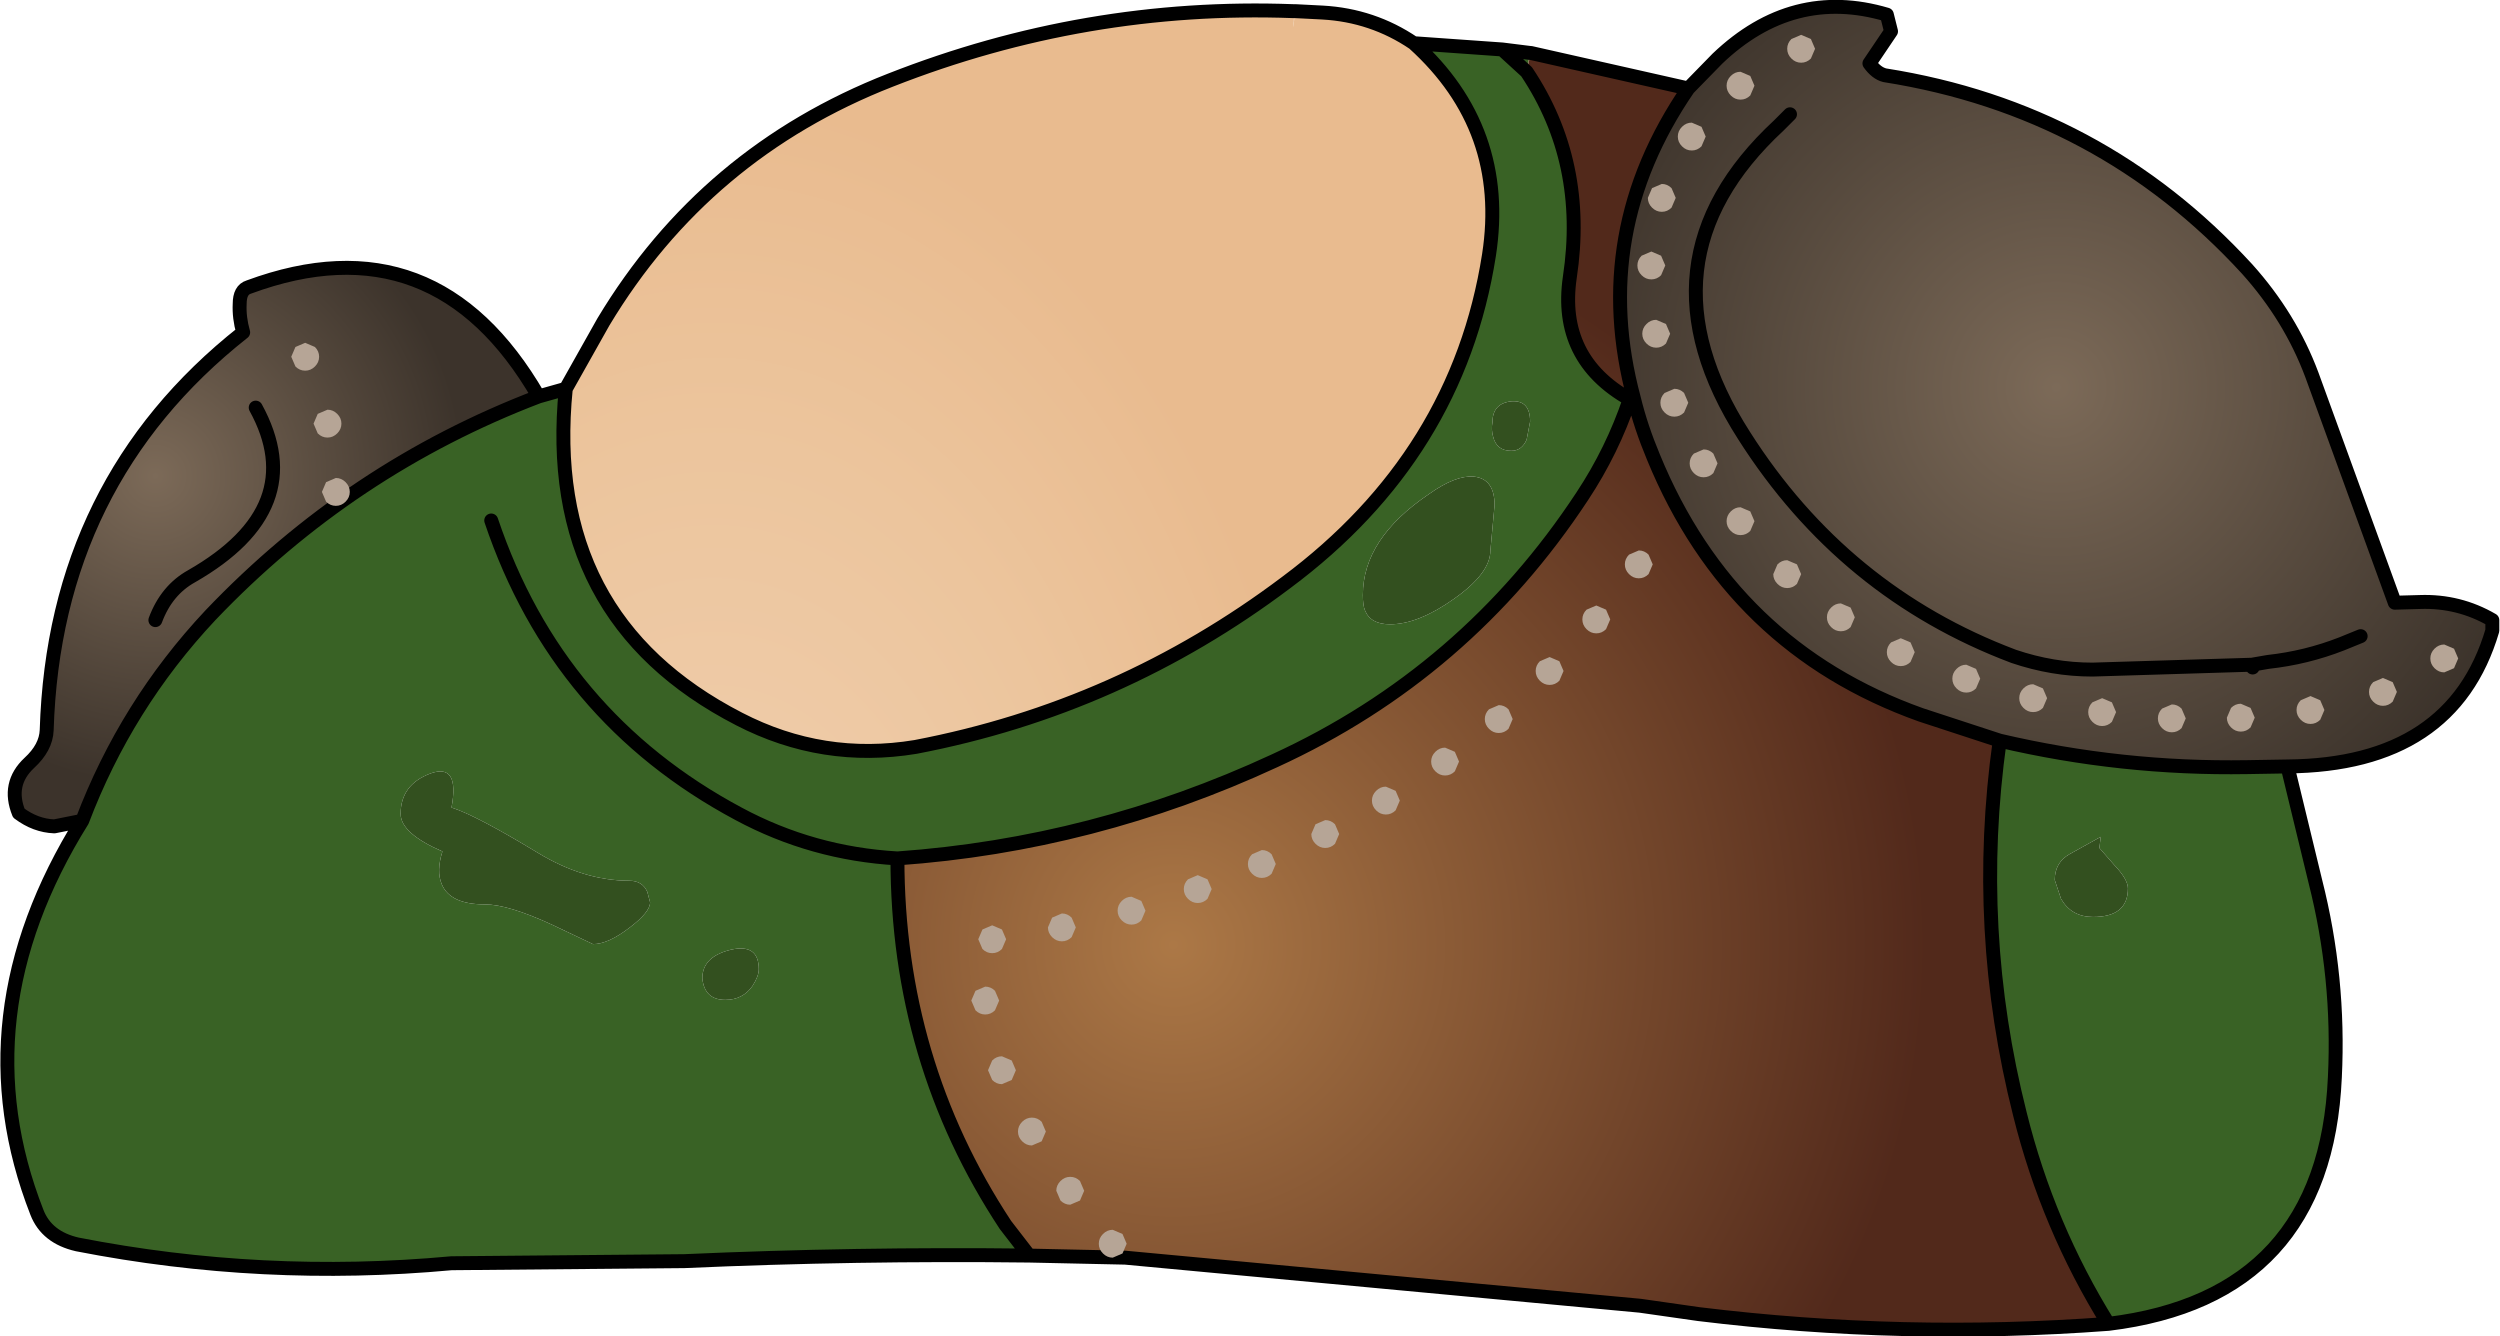 <?xml version="1.0" encoding="UTF-8" standalone="no"?>
<svg xmlns:xlink="http://www.w3.org/1999/xlink" height="95.9px" width="179.4px" xmlns="http://www.w3.org/2000/svg">
  <g transform="matrix(1.0, 0.0, 0.0, 1.0, 71.25, 77.05)">
    <path d="M57.2 -68.85 L56.4 -68.05 Q45.9 -58.3 53.9 -45.8 61.05 -34.55 73.25 -29.95 76.05 -29.0 78.9 -29.0 L90.35 -29.35 78.9 -29.0 Q76.05 -29.0 73.25 -29.95 61.05 -34.55 53.9 -45.8 45.9 -58.3 56.4 -68.05 L57.2 -68.85 M49.9 -70.7 L52.0 -72.85 Q57.4 -78.0 64.15 -76.0 L64.45 -74.8 62.9 -72.5 Q63.4 -71.8 64.0 -71.65 79.5 -69.2 90.0 -57.75 93.1 -54.3 94.65 -50.15 L100.6 -33.8 102.4 -33.85 Q105.2 -33.95 107.6 -32.55 L107.6 -31.8 Q104.75 -22.15 92.9 -22.05 L90.0 -22.0 Q81.0 -21.85 72.25 -23.9 L66.6 -25.75 Q53.0 -30.6 47.4 -44.25 46.5 -46.4 46.0 -48.45 42.8 -60.35 49.9 -70.7 M98.15 -31.4 L96.8 -30.85 Q94.25 -29.85 91.5 -29.55 94.25 -29.85 96.8 -30.85 L98.15 -31.4 M91.5 -29.55 L90.35 -29.35 90.4 -29.15 91.5 -29.55" fill="url(#gradient0)" fill-rule="evenodd" stroke="none"/>
    <path d="M21.55 -76.25 L21.7 -76.25 21.55 -75.1 21.55 -76.25" fill="#e8b98a" fill-rule="evenodd" stroke="none"/>
    <path d="M-30.65 -49.15 L-27.95 -53.95 Q-20.65 -66.1 -7.35 -71.3 6.65 -76.8 21.55 -76.25 L21.55 -75.1 21.7 -76.25 23.65 -76.15 Q27.25 -75.95 30.2 -73.95 37.0 -67.8 35.6 -58.75 33.35 -44.4 21.05 -35.25 9.1 -26.25 -5.55 -23.45 -12.2 -22.35 -18.2 -25.45 -32.3 -32.7 -30.65 -49.15" fill="url(#gradient1)" fill-rule="evenodd" stroke="none"/>
    <path d="M72.25 -23.9 Q81.0 -21.85 90.0 -22.0 L92.9 -22.05 94.9 -13.8 Q96.65 -6.9 96.3 0.25 95.6 16.05 80.05 17.95 75.7 10.95 73.7 2.9 70.35 -10.35 72.25 -23.9 M2.6 13.05 Q-9.8 12.9 -22.15 13.45 L-38.85 13.6 Q-52.4 14.85 -65.7 12.25 -67.9 11.75 -68.6 9.95 -74.1 -4.1 -65.35 -18.15 -62.2 -26.45 -56.15 -32.9 -46.1 -43.45 -32.6 -48.6 L-30.65 -49.15 Q-32.3 -32.7 -18.2 -25.45 -12.2 -22.35 -5.55 -23.45 9.1 -26.25 21.05 -35.25 33.35 -44.4 35.6 -58.75 37.0 -67.8 30.2 -73.95 L36.55 -73.5 38.55 -73.25 38.3 -71.9 36.55 -73.5 38.3 -71.9 Q42.65 -65.4 41.4 -57.15 40.55 -51.3 45.7 -48.4 44.45 -44.7 42.3 -41.45 33.95 -28.75 20.2 -22.45 7.25 -16.45 -6.85 -15.45 -6.85 -0.9 0.9 10.85 L2.6 13.05 M34.5 -42.85 Q33.2 -42.95 31.3 -41.6 26.55 -38.4 26.55 -34.35 26.55 -33.6 26.7 -33.25 27.1 -32.25 28.5 -32.25 30.5 -32.25 33.05 -34.05 35.7 -35.9 35.7 -37.55 L36.0 -40.8 Q36.0 -42.7 34.5 -42.85 M35.85 -46.75 Q35.75 -46.2 35.9 -45.7 36.15 -44.7 37.2 -44.7 37.95 -44.7 38.3 -45.5 L38.55 -46.8 Q38.55 -48.35 37.2 -48.25 35.85 -48.1 35.85 -46.75 M80.45 -15.0 L79.4 -16.2 79.5 -17.0 77.25 -15.75 Q76.2 -15.15 76.2 -13.9 L76.65 -12.55 Q77.4 -11.25 78.95 -11.25 81.45 -11.25 81.45 -13.3 81.45 -13.95 80.45 -15.0 M-24.8 -13.05 Q-25.15 -13.85 -26.1 -13.85 -29.35 -13.85 -32.65 -15.85 -37.1 -18.55 -38.85 -19.1 -38.25 -22.3 -40.35 -21.55 -42.5 -20.75 -42.5 -18.65 -42.5 -17.25 -39.5 -15.95 -39.95 -14.55 -39.55 -13.6 -38.95 -12.15 -36.45 -12.15 -34.8 -12.15 -31.65 -10.7 L-28.7 -9.3 Q-27.6 -9.3 -26.05 -10.5 -24.6 -11.6 -24.6 -12.3 L-24.8 -13.05 M-36.0 -39.7 Q-31.25 -25.6 -18.25 -18.65 -12.95 -15.8 -6.85 -15.45 -12.95 -15.8 -18.25 -18.65 -31.25 -25.6 -36.0 -39.7 M-19.2 -5.3 Q-17.95 -5.3 -17.25 -6.3 -16.8 -7.0 -16.8 -7.5 -16.8 -9.35 -18.8 -8.9 -20.85 -8.4 -20.85 -6.85 -20.7 -5.3 -19.2 -5.3" fill="#396225" fill-rule="evenodd" stroke="none"/>
    <path d="M38.55 -73.25 L38.6 -73.25 38.3 -71.9 38.55 -73.25" fill="#845125" fill-rule="evenodd" stroke="none"/>
    <path d="M49.9 -70.7 Q42.8 -60.35 46.0 -48.45 46.5 -46.4 47.4 -44.25 53.0 -30.6 66.6 -25.75 L72.25 -23.9 Q70.35 -10.35 73.7 2.9 75.7 10.95 80.05 17.95 65.35 19.05 50.65 17.25 L46.45 16.65 9.5 13.2 2.6 13.05 0.9 10.85 Q-6.85 -0.9 -6.85 -15.45 7.25 -16.45 20.2 -22.45 33.95 -28.75 42.3 -41.45 44.45 -44.7 45.7 -48.4 40.55 -51.3 41.4 -57.15 42.65 -65.4 38.3 -71.9 L38.6 -73.25 49.9 -70.7" fill="url(#gradient2)" fill-rule="evenodd" stroke="none"/>
    <path d="M35.85 -46.75 Q35.85 -48.1 37.2 -48.25 38.55 -48.35 38.55 -46.8 L38.3 -45.5 Q37.95 -44.7 37.2 -44.7 36.15 -44.7 35.9 -45.7 35.75 -46.2 35.85 -46.75 M34.5 -42.85 Q36.0 -42.7 36.0 -40.8 L35.7 -37.55 Q35.7 -35.9 33.05 -34.05 30.5 -32.25 28.5 -32.25 27.1 -32.25 26.7 -33.25 26.55 -33.6 26.55 -34.35 26.55 -38.4 31.3 -41.6 33.2 -42.95 34.5 -42.85 M80.45 -15.0 Q81.45 -13.95 81.45 -13.3 81.45 -11.25 78.95 -11.25 77.4 -11.25 76.65 -12.55 L76.2 -13.9 Q76.2 -15.15 77.25 -15.75 L79.5 -17.0 79.4 -16.2 80.45 -15.0 M-24.8 -13.05 L-24.6 -12.3 Q-24.6 -11.6 -26.05 -10.5 -27.6 -9.3 -28.7 -9.3 L-31.65 -10.7 Q-34.8 -12.15 -36.45 -12.15 -38.95 -12.15 -39.55 -13.6 -39.95 -14.55 -39.5 -15.95 -42.5 -17.25 -42.5 -18.65 -42.5 -20.75 -40.35 -21.55 -38.25 -22.3 -38.85 -19.1 -37.1 -18.55 -32.65 -15.85 -29.35 -13.85 -26.1 -13.85 -25.15 -13.85 -24.8 -13.05 M-19.2 -5.3 Q-20.7 -5.3 -20.85 -6.85 -20.85 -8.4 -18.8 -8.9 -16.8 -9.35 -16.8 -7.5 -16.8 -7.0 -17.25 -6.3 -17.95 -5.3 -19.2 -5.3" fill="#33501f" fill-rule="evenodd" stroke="none"/>
    <path d="M-65.35 -18.15 L-67.35 -17.75 Q-68.7 -17.8 -69.9 -18.7 -70.75 -20.8 -69.15 -22.3 -67.95 -23.4 -67.9 -24.65 -67.35 -42.5 -53.8 -53.2 -54.1 -54.25 -54.05 -55.25 -54.05 -56.25 -53.4 -56.45 -40.0 -61.4 -32.6 -48.6 -46.1 -43.45 -56.15 -32.9 -62.2 -26.45 -65.35 -18.15 M-60.1 -32.55 Q-59.3 -34.7 -57.5 -35.7 -48.95 -40.6 -52.9 -47.8 -48.95 -40.6 -57.5 -35.7 -59.3 -34.7 -60.1 -32.55" fill="url(#gradient3)" fill-rule="evenodd" stroke="none"/>
    <path d="M90.35 -29.35 L78.9 -29.0 Q76.05 -29.0 73.25 -29.95 61.05 -34.55 53.9 -45.8 45.9 -58.3 56.4 -68.05 L57.2 -68.85 M92.9 -22.05 Q104.75 -22.15 107.6 -31.8 L107.6 -32.55 Q105.2 -33.95 102.4 -33.85 L100.6 -33.8 94.65 -50.15 Q93.1 -54.3 90.0 -57.75 79.5 -69.2 64.0 -71.65 63.4 -71.8 62.9 -72.5 L64.45 -74.8 64.15 -76.0 Q57.4 -78.0 52.0 -72.85 L49.9 -70.7 Q42.8 -60.35 46.0 -48.45 46.5 -46.4 47.4 -44.25 53.0 -30.6 66.6 -25.75 L72.25 -23.9 Q81.0 -21.85 90.0 -22.0 L92.9 -22.05 94.9 -13.8 Q96.65 -6.9 96.3 0.25 95.6 16.05 80.05 17.95 65.35 19.05 50.65 17.25 L46.45 16.65 9.5 13.2 2.6 13.05 Q-9.8 12.9 -22.15 13.45 L-38.85 13.6 Q-52.4 14.85 -65.7 12.25 -67.9 11.75 -68.6 9.95 -74.1 -4.1 -65.35 -18.15 L-67.35 -17.75 Q-68.7 -17.8 -69.9 -18.7 -70.75 -20.8 -69.15 -22.3 -67.95 -23.4 -67.9 -24.65 -67.35 -42.5 -53.8 -53.2 -54.1 -54.25 -54.05 -55.25 -54.05 -56.25 -53.4 -56.45 -40.0 -61.4 -32.6 -48.6 L-30.65 -49.15 -27.95 -53.95 Q-20.65 -66.1 -7.35 -71.3 6.65 -76.8 21.55 -76.25 L21.7 -76.25 23.65 -76.15 Q27.25 -75.95 30.2 -73.95 L36.55 -73.5 38.55 -73.25 38.6 -73.25 49.9 -70.7 M30.2 -73.95 Q37.0 -67.8 35.6 -58.75 33.35 -44.4 21.05 -35.25 9.1 -26.25 -5.55 -23.45 -12.2 -22.35 -18.2 -25.45 -32.3 -32.7 -30.65 -49.15 M36.55 -73.5 L38.3 -71.9 Q42.65 -65.4 41.4 -57.15 40.55 -51.3 45.7 -48.4 44.45 -44.7 42.3 -41.45 33.95 -28.75 20.2 -22.45 7.25 -16.45 -6.85 -15.45 -6.85 -0.9 0.9 10.85 L2.6 13.05 M91.5 -29.55 Q94.25 -29.85 96.8 -30.85 L98.15 -31.4 M90.4 -29.15 L90.35 -29.35 91.5 -29.55 M72.25 -23.9 Q70.35 -10.35 73.7 2.9 75.7 10.95 80.05 17.95 M-32.6 -48.6 Q-46.1 -43.45 -56.15 -32.9 -62.2 -26.45 -65.35 -18.15 M-52.9 -47.8 Q-48.95 -40.6 -57.5 -35.7 -59.3 -34.7 -60.1 -32.55 M-6.85 -15.45 Q-12.95 -15.8 -18.25 -18.65 -31.25 -25.6 -36.0 -39.7" fill="none" stroke="#000000" stroke-linecap="round" stroke-linejoin="round" stroke-width="1.0"/>
    <path d="M57.3 -74.25 L58.0 -74.55 58.7 -74.25 59.0 -73.55 58.7 -72.85 Q58.4 -72.55 58.0 -72.55 57.6 -72.55 57.3 -72.85 57.0 -73.15 57.0 -73.55 57.0 -73.95 57.3 -74.25 M52.95 -71.6 Q53.25 -71.9 53.65 -71.9 L54.35 -71.6 54.65 -70.9 54.35 -70.2 Q54.05 -69.9 53.65 -69.9 53.25 -69.9 52.95 -70.2 52.65 -70.5 52.65 -70.9 52.65 -71.3 52.95 -71.6 M50.85 -66.55 Q50.55 -66.25 50.15 -66.25 49.75 -66.25 49.45 -66.55 49.15 -66.85 49.15 -67.25 49.15 -67.65 49.45 -67.95 49.75 -68.25 50.15 -68.25 L50.85 -67.95 51.15 -67.25 50.85 -66.55 M47.3 -63.55 L48.0 -63.85 Q48.4 -63.85 48.7 -63.55 L49.0 -62.85 48.7 -62.15 Q48.4 -61.85 48.0 -61.85 47.6 -61.85 47.3 -62.15 47.0 -62.45 47.0 -62.85 L47.3 -63.55 M46.55 -58.7 L47.25 -59.0 47.95 -58.7 48.25 -58.0 47.95 -57.3 Q47.65 -57.0 47.25 -57.0 46.85 -57.0 46.55 -57.3 46.25 -57.6 46.25 -58.0 46.25 -58.4 46.55 -58.7 M48.3 -53.8 L48.6 -53.1 48.3 -52.4 Q48.0 -52.1 47.6 -52.1 47.2 -52.1 46.9 -52.4 46.6 -52.7 46.6 -53.1 46.6 -53.5 46.9 -53.8 47.2 -54.1 47.6 -54.1 L48.3 -53.8 M35.6 -26.15 L36.3 -26.45 Q36.7 -26.45 37.0 -26.15 L37.3 -25.45 37.0 -24.75 Q36.7 -24.45 36.3 -24.45 35.9 -24.45 35.6 -24.75 35.3 -25.05 35.3 -25.45 35.3 -25.85 35.6 -26.15 M39.95 -29.9 L40.65 -29.6 40.95 -28.9 40.65 -28.2 Q40.35 -27.9 39.95 -27.9 39.55 -27.9 39.25 -28.2 38.95 -28.5 38.95 -28.9 38.95 -29.3 39.25 -29.6 L39.95 -29.9 M14.0 -13.95 L14.7 -14.25 15.4 -13.95 15.7 -13.25 15.4 -12.55 Q15.1 -12.25 14.7 -12.25 14.3 -12.25 14.0 -12.55 13.7 -12.85 13.7 -13.25 13.7 -13.65 14.0 -13.95 M18.6 -15.75 L19.3 -16.05 Q19.7 -16.05 20.0 -15.75 L20.3 -15.05 20.0 -14.35 Q19.7 -14.05 19.3 -14.05 18.9 -14.05 18.6 -14.35 18.3 -14.65 18.3 -15.05 18.3 -15.45 18.6 -15.75 M9.95 -12.7 L10.65 -12.4 10.95 -11.7 10.65 -11.0 Q10.35 -10.7 9.95 -10.7 9.55 -10.7 9.25 -11.0 8.95 -11.3 8.95 -11.7 8.95 -12.1 9.25 -12.4 9.55 -12.7 9.95 -12.7 M5.65 -9.8 Q5.35 -9.5 4.95 -9.5 4.55 -9.5 4.25 -9.8 3.95 -10.1 3.95 -10.5 L4.25 -11.2 4.95 -11.5 Q5.35 -11.5 5.65 -11.2 L5.95 -10.5 5.65 -9.8 M0.95 -9.65 L0.65 -8.95 Q0.35 -8.65 -0.05 -8.65 -0.45 -8.65 -0.75 -8.95 L-1.05 -9.65 -0.75 -10.35 -0.05 -10.65 0.65 -10.35 0.95 -9.65 M1.65 -0.25 L1.35 0.45 0.65 0.75 Q0.25 0.75 -0.05 0.45 L-0.35 -0.25 -0.05 -0.95 Q0.25 -1.25 0.65 -1.25 L1.35 -0.95 1.65 -0.25 M0.45 -5.25 L0.15 -4.55 Q-0.15 -4.25 -0.55 -4.25 -0.95 -4.25 -1.25 -4.55 L-1.55 -5.25 -1.25 -5.95 -0.55 -6.25 Q-0.15 -6.25 0.15 -5.95 L0.45 -5.25 M31.75 -23.1 Q32.05 -23.4 32.45 -23.4 L33.15 -23.1 33.45 -22.4 33.15 -21.7 Q32.85 -21.4 32.45 -21.4 32.05 -21.4 31.75 -21.7 31.45 -22.0 31.45 -22.4 31.45 -22.8 31.75 -23.1 M28.9 -20.3 L29.2 -19.6 28.9 -18.9 Q28.6 -18.6 28.2 -18.6 27.8 -18.6 27.5 -18.9 27.2 -19.2 27.2 -19.6 27.2 -20.0 27.5 -20.3 27.8 -20.6 28.2 -20.6 L28.9 -20.3 M23.15 -17.9 L23.85 -18.2 Q24.25 -18.2 24.55 -17.9 L24.85 -17.2 24.55 -16.5 Q24.25 -16.2 23.85 -16.2 23.45 -16.2 23.15 -16.5 22.85 -16.8 22.85 -17.2 L23.15 -17.9 M61.85 -32.75 L61.55 -32.05 Q61.25 -31.75 60.85 -31.75 60.45 -31.75 60.15 -32.05 59.85 -32.35 59.85 -32.75 59.85 -33.15 60.15 -33.45 60.45 -33.75 60.85 -33.75 L61.55 -33.45 61.85 -32.75 M65.15 -31.25 L65.85 -30.95 66.15 -30.25 65.85 -29.55 Q65.55 -29.25 65.15 -29.25 64.75 -29.25 64.45 -29.55 64.15 -29.85 64.15 -30.25 64.15 -30.65 64.45 -30.95 L65.15 -31.25 M69.15 -29.05 Q69.45 -29.35 69.85 -29.35 L70.55 -29.05 70.85 -28.35 70.55 -27.65 Q70.25 -27.35 69.85 -27.35 69.45 -27.35 69.15 -27.65 68.85 -27.95 68.85 -28.35 68.85 -28.75 69.15 -29.05 M73.95 -27.65 Q74.25 -27.95 74.65 -27.95 L75.35 -27.65 75.65 -26.95 75.35 -26.25 Q75.05 -25.95 74.65 -25.95 74.25 -25.95 73.95 -26.25 73.65 -26.55 73.65 -26.95 73.65 -27.35 73.95 -27.65 M78.9 -26.65 L79.6 -26.95 80.3 -26.65 80.6 -25.95 80.3 -25.25 Q80.0 -24.95 79.6 -24.95 79.2 -24.95 78.9 -25.25 78.6 -25.55 78.6 -25.95 78.6 -26.35 78.9 -26.65 M52.0 -43.8 L51.7 -43.1 Q51.4 -42.8 51.0 -42.8 50.6 -42.8 50.3 -43.1 50.0 -43.4 50.0 -43.8 50.0 -44.2 50.3 -44.5 L51.0 -44.8 Q51.4 -44.8 51.7 -44.5 L52.0 -43.8 M54.35 -40.35 L54.65 -39.65 54.35 -38.95 Q54.05 -38.65 53.65 -38.65 53.25 -38.65 52.95 -38.95 52.65 -39.25 52.65 -39.65 52.65 -40.05 52.95 -40.35 53.25 -40.65 53.65 -40.65 L54.35 -40.35 M49.6 -47.45 Q49.3 -47.15 48.9 -47.15 48.5 -47.15 48.2 -47.45 47.9 -47.75 47.9 -48.15 47.9 -48.55 48.2 -48.85 L48.9 -49.15 Q49.3 -49.15 49.6 -48.85 L49.9 -48.15 49.6 -47.45 M47.05 -37.25 L47.35 -36.55 47.05 -35.85 Q46.75 -35.55 46.35 -35.55 45.95 -35.55 45.65 -35.85 45.35 -36.15 45.35 -36.55 45.35 -36.95 45.65 -37.25 L46.35 -37.55 Q46.75 -37.55 47.05 -37.25 M42.6 -33.3 L43.3 -33.6 44.0 -33.3 44.3 -32.6 44.0 -31.9 Q43.7 -31.6 43.3 -31.6 42.9 -31.6 42.6 -31.9 42.3 -32.2 42.3 -32.6 42.3 -33.0 42.6 -33.3 M56.3 -36.55 Q56.6 -36.85 57.0 -36.85 L57.7 -36.55 58.0 -35.85 57.7 -35.15 Q57.4 -34.85 57.0 -34.85 56.6 -34.85 56.3 -35.15 56.0 -35.45 56.0 -35.85 L56.3 -36.55 M104.85 -30.5 L105.15 -29.8 104.85 -29.1 104.15 -28.8 Q103.75 -28.8 103.45 -29.1 103.15 -29.4 103.15 -29.8 103.15 -30.2 103.45 -30.5 103.75 -30.8 104.15 -30.8 L104.85 -30.5 M83.9 -26.2 L84.6 -26.5 Q85.0 -26.5 85.3 -26.2 L85.6 -25.5 85.3 -24.8 Q85.0 -24.5 84.6 -24.5 84.2 -24.5 83.9 -24.8 83.6 -25.1 83.6 -25.5 83.6 -25.9 83.9 -26.2 M90.25 -26.25 L90.55 -25.55 90.25 -24.85 Q89.95 -24.55 89.55 -24.55 89.15 -24.55 88.85 -24.85 88.55 -25.15 88.55 -25.55 L88.85 -26.25 Q89.15 -26.55 89.55 -26.55 L90.25 -26.25 M93.85 -26.8 L94.55 -27.1 95.25 -26.8 95.55 -26.1 95.25 -25.4 Q94.95 -25.1 94.55 -25.1 94.15 -25.1 93.85 -25.4 93.55 -25.7 93.55 -26.1 93.55 -26.5 93.85 -26.8 M99.05 -28.1 L99.75 -28.4 100.45 -28.1 100.75 -27.4 100.45 -26.7 Q100.15 -26.4 99.75 -26.4 99.35 -26.4 99.05 -26.7 98.75 -27.0 98.75 -27.4 98.75 -27.8 99.05 -28.1 M2.1 3.45 Q2.4 3.15 2.8 3.15 3.2 3.15 3.5 3.45 L3.8 4.15 3.5 4.85 2.8 5.15 Q2.4 5.15 2.1 4.85 1.8 4.55 1.8 4.15 1.8 3.75 2.1 3.45 M4.85 7.7 Q5.15 7.4 5.55 7.4 5.95 7.4 6.25 7.7 L6.55 8.4 6.25 9.1 5.55 9.4 Q5.15 9.4 4.85 9.1 L4.55 8.4 Q4.55 8.0 4.85 7.7 M7.9 11.5 Q8.2 11.2 8.6 11.2 L9.3 11.5 9.6 12.2 9.3 12.9 8.6 13.2 Q8.2 13.2 7.9 12.9 7.6 12.6 7.6 12.2 7.6 11.8 7.9 11.5 M-50.05 -52.15 L-49.35 -52.45 -48.65 -52.15 Q-48.35 -51.85 -48.35 -51.45 -48.35 -51.05 -48.65 -50.75 -48.95 -50.45 -49.35 -50.45 -49.75 -50.45 -50.05 -50.75 L-50.35 -51.45 -50.05 -52.15 M-48.45 -47.35 L-47.75 -47.65 Q-47.35 -47.65 -47.05 -47.35 -46.75 -47.05 -46.75 -46.65 -46.75 -46.25 -47.05 -45.95 -47.35 -45.65 -47.75 -45.65 -48.15 -45.65 -48.45 -45.95 L-48.75 -46.65 -48.45 -47.35 M-46.45 -42.45 Q-46.15 -42.15 -46.15 -41.75 -46.15 -41.35 -46.45 -41.05 -46.75 -40.75 -47.15 -40.75 -47.55 -40.75 -47.85 -41.05 L-48.15 -41.75 -47.85 -42.45 -47.15 -42.75 Q-46.75 -42.75 -46.45 -42.45" fill="#b6a596" fill-rule="evenodd" stroke="none"/>
  </g>
  <defs>
    <radialGradient cx="0" cy="0" gradientTransform="matrix(0.044, 0.0, 0.0, 0.044, 76.3, -49.25)" gradientUnits="userSpaceOnUse" id="gradient0" r="819.2" spreadMethod="pad">
      <stop offset="0.0" stop-color="#7c6a58"/>
      <stop offset="1.0" stop-color="#3c332b"/>
    </radialGradient>
    <radialGradient cx="0" cy="0" gradientTransform="matrix(0.054, 0.0, 0.0, 0.082, -20.0, -3.0)" gradientUnits="userSpaceOnUse" id="gradient1" r="819.2" spreadMethod="pad">
      <stop offset="0.0" stop-color="#f1d0b1"/>
      <stop offset="0.627" stop-color="#ecc59d"/>
      <stop offset="1.0" stop-color="#e9bb8f"/>
    </radialGradient>
    <radialGradient cx="0" cy="0" gradientTransform="matrix(0.066, 0.0, 0.0, 0.066, 12.95, -9.25)" gradientUnits="userSpaceOnUse" id="gradient2" r="819.2" spreadMethod="pad">
      <stop offset="0.0" stop-color="#ac7846"/>
      <stop offset="1.0" stop-color="#52291b"/>
    </radialGradient>
    <radialGradient cx="0" cy="0" gradientTransform="matrix(0.027, 0.0, 0.0, 0.027, -60.1, -42.9)" gradientUnits="userSpaceOnUse" id="gradient3" r="819.2" spreadMethod="pad">
      <stop offset="0.0" stop-color="#7c6a58"/>
      <stop offset="1.0" stop-color="#3c332b"/>
    </radialGradient>
  </defs>
</svg>
